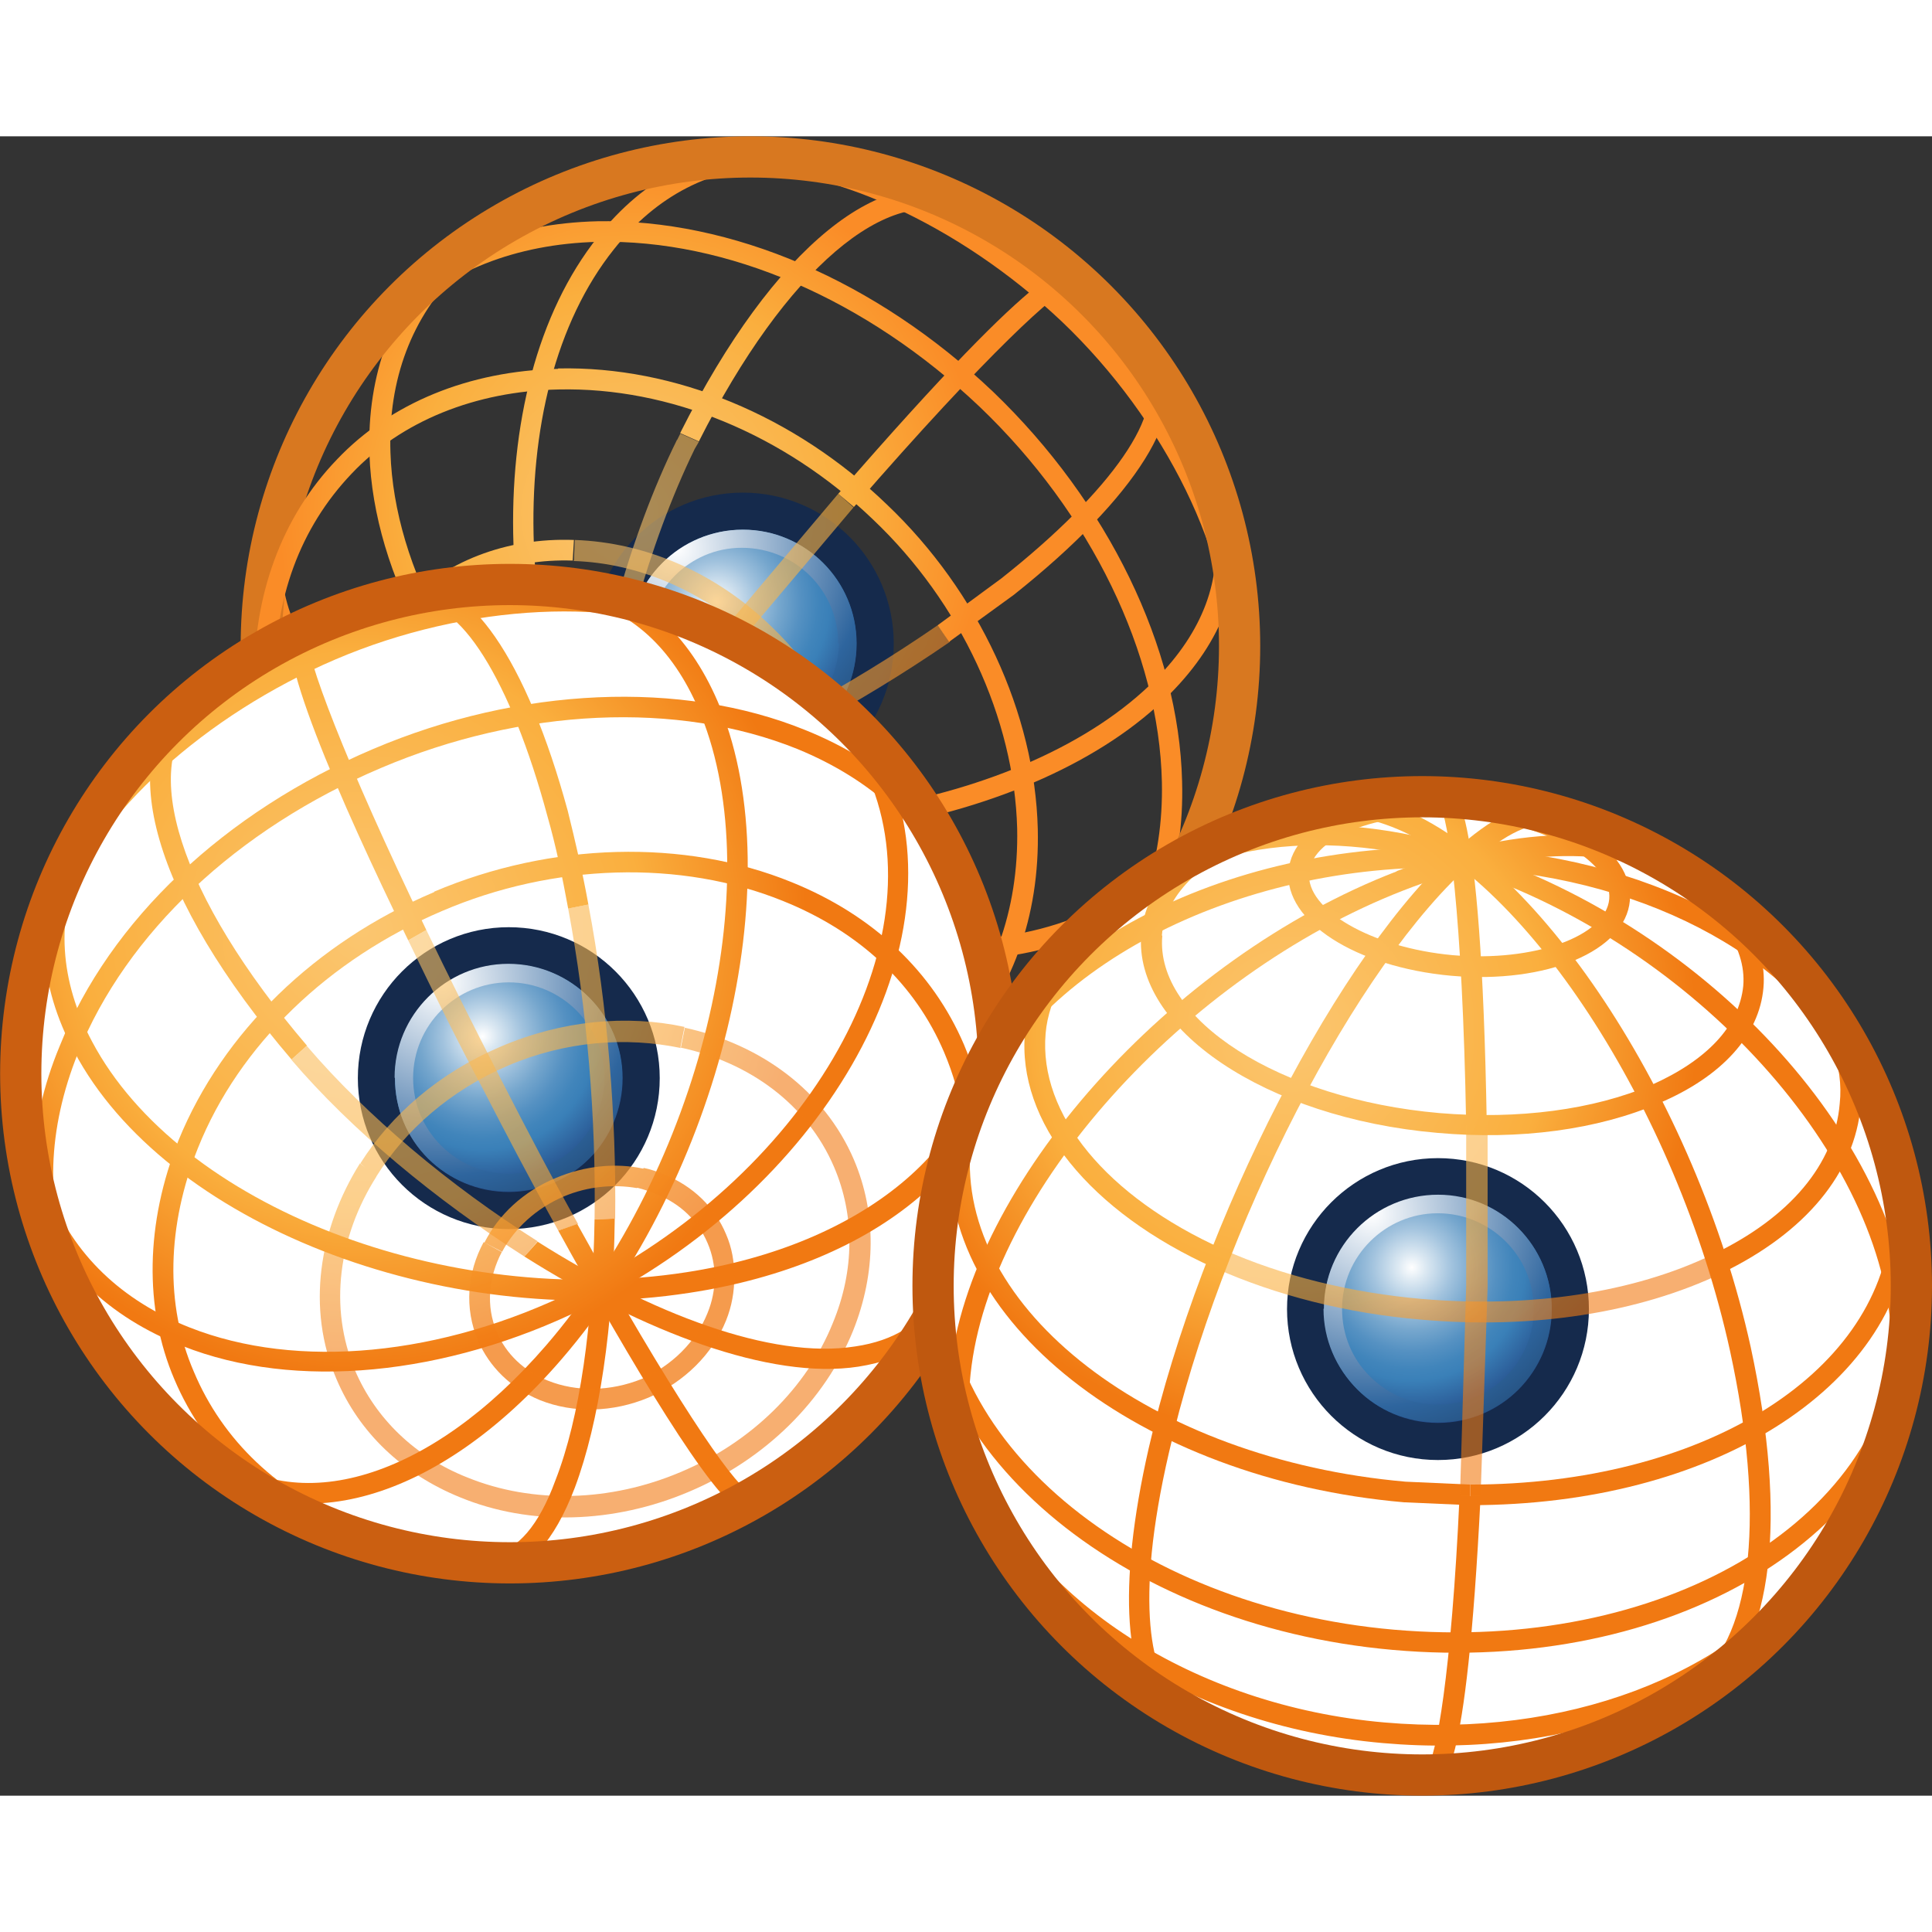 <svg xmlns="http://www.w3.org/2000/svg" width="48" height="48" viewBox="0 0 46.858 40.246" overflow="visible" enable-background="new 0 0 46.858 40.246" version="1"><rect x="0" y="0" width="46.858" height="40.246" fill="#333333" stroke="none"/><g><g><g><radialGradient id="a" cx="15.345" cy="9.121" r="12.037" fx="15.345" fy="9.121" gradientUnits="userSpaceOnUse"><stop offset="0" stop-color="#FBC670"/><stop offset=".449" stop-color="#FAAF3E"/><stop offset=".714" stop-color="#FA8C27"/></radialGradient><path fill="url(#a)" d="M12.34 16.26c5.6 1.76 12.8.53 16.04-2.74 1.27-1.28 1.8-2.73 1.55-4.18l-.5.08c.23 1.3-.26 2.6-1.4 3.75-3.12 3.15-10.1 4.32-15.54 2.6-4.1-1.26-6.3-3.88-5.5-6.5l-.48-.13c-.88 2.9 1.46 5.75 5.82 7.12z"/></g><g><radialGradient id="b" cx="15.346" cy="9.122" r="12.037" fx="15.346" fy="9.122" gradientUnits="userSpaceOnUse"><stop offset="0" stop-color="#FBC670"/><stop offset=".449" stop-color="#FAAF3E"/><stop offset=".714" stop-color="#FA8C27"/></radialGradient><path fill="url(#b)" d="M10.78 2.9C9.52 4.1 8.9 5.77 8.96 7.7c.1 2.94 1.86 6.15 4.72 8.58 4.86 4.16 11.48 4.93 14.75 1.74.52-.5.94-1.1 1.24-1.75l-.46-.2c-.26.6-.64 1.13-1.12 1.6-3.1 3-9.4 2.22-14.08-1.77-2.75-2.34-4.45-5.42-4.54-8.23-.06-1.77.52-3.3 1.67-4.42l1.02-.8-.27-.42-1.1.86z"/></g><g><radialGradient id="c" cx="15.345" cy="9.122" r="12.037" fx="15.345" fy="9.122" gradientUnits="userSpaceOnUse"><stop offset="0" stop-color="#FBC670"/><stop offset=".449" stop-color="#FAAF3E"/><stop offset=".714" stop-color="#FA8C27"/></radialGradient><path fill="url(#c)" d="M14.5 2.44c-2.94 3.69-2.7 10.87.55 16.03 2.47 3.94 6.02 5.7 9.03 4.48l-.18-.46c-2.74 1.1-6.13-.63-8.43-4.3-3.13-5-3.4-11.92-.58-15.45 1.03-1.3 2.38-2 3.9-2v-.5c-1.67 0-3.16.76-4.3 2.2z"/></g><g><radialGradient id="d" cx="15.346" cy="9.121" r="12.037" fx="15.346" fy="9.121" gradientUnits="userSpaceOnUse"><stop offset="0" stop-color="#FBC670"/><stop offset=".449" stop-color="#FAAF3E"/><stop offset=".714" stop-color="#FA8C27"/></radialGradient><path fill="url(#d)" d="M17.52.27l.03.5c2.5-.1 5.7 1.36 8.2 3.72 2.52 2.4 4.15 5.74 4.06 8.3h.5c.1-2.68-1.6-6.16-4.2-8.67C23.5 1.68 20.14.16 17.5.27z"/></g><g><circle cx="18.016" cy="12.303" r="2.761" fill="none" stroke="#152a4c" stroke-width="1.8"/><radialGradient id="e" cx="98.371" cy="115.296" r="3.879" fx="98.371" fy="115.296" gradientTransform="matrix(0 -1 1 0 -97.915 109.665)" gradientUnits="userSpaceOnUse"><stop offset="0" stop-color="#fff"/><stop offset=".09" stop-color="#DBE8F2"/><stop offset=".248" stop-color="#A2C3DE"/><stop offset=".395" stop-color="#75A6CD"/><stop offset=".525" stop-color="#5591C2"/><stop offset=".634" stop-color="#4185BB"/><stop offset=".708" stop-color="#3A80B8"/><stop offset="1" stop-color="#244A87"/></radialGradient><circle cx="18.016" cy="12.303" r="2.761" fill="url(#e)"/><g><radialGradient id="f" cx="-52.656" cy="114.326" r="6.838" fx="-52.656" fy="114.326" gradientTransform="matrix(0 1 1 0 -97.915 62.653)" gradientUnits="userSpaceOnUse"><stop offset="0" stop-color="#fff"/><stop offset=".685" stop-color="#2E659E"/><stop offset="1" stop-color="#1D3E63"/></radialGradient><path fill="url(#f)" d="M15.25 12.3c0 .74.3 1.43.8 1.95.53.53 1.22.8 1.97.8.73 0 1.43-.27 1.95-.8.52-.52.8-1.2.8-1.95 0-1.52-1.23-2.76-2.75-2.76-1.53 0-2.77 1.24-2.77 2.76zm5.1 0c-.02.62-.26 1.2-.7 1.64-.43.44-1.02.68-1.63.68-.63 0-1.2-.24-1.65-.68-.44-.44-.68-1.02-.68-1.64 0-1.28 1.03-2.32 2.3-2.32 1.3 0 2.34 1.04 2.34 2.32z"/></g></g><g><radialGradient id="g" cx="15.346" cy="9.121" r="12.037" fx="15.346" fy="9.121" gradientUnits="userSpaceOnUse"><stop offset="0" stop-color="#FBC670"/><stop offset=".449" stop-color="#FAAF3E"/><stop offset=".714" stop-color="#FA8C27"/></radialGradient><path fill="url(#g)" d="M20.33 8.67l.38.32c3.3-3.8 4.96-5.27 5.27-5.33l.2-.42c-.2-.17-.66-.55-5.84 5.42z"/></g><g opacity=".8"><radialGradient id="h" cx="15.345" cy="9.121" r="12.037" fx="15.345" fy="9.121" gradientUnits="userSpaceOnUse"><stop offset="0" stop-color="#FBC670"/><stop offset=".449" stop-color="#FAAF3E"/><stop offset=".714" stop-color="#FA8C27"/></radialGradient><path fill="url(#h)" d="M17.62 11.88c-2.44 2.97-7 8.85-6.92 9.85l.5-.05c0-.5 2.36-4.06 6.8-9.48L20.7 9l-.37-.33-2.7 3.2z" opacity=".75"/></g><g><radialGradient id="i" cx="15.345" cy="9.121" r="12.038" fx="15.345" fy="9.121" gradientUnits="userSpaceOnUse"><stop offset="0" stop-color="#FBC670"/><stop offset=".449" stop-color="#FAAF3E"/><stop offset=".714" stop-color="#FA8C27"/></radialGradient><path fill="url(#i)" d="M16.5 7.2l.45.2c2.1-4.16 4.6-6.3 6.38-5.46l.2-.45c-2.07-1-4.77 1.2-7.03 5.7z"/></g><g opacity=".8"><radialGradient id="j" cx="15.346" cy="9.122" r="12.036" fx="15.346" fy="9.122" gradientUnits="userSpaceOnUse"><stop offset="0" stop-color="#FBC670"/><stop offset=".449" stop-color="#FAAF3E"/><stop offset=".714" stop-color="#FA8C27"/></radialGradient><path fill="url(#j)" d="M16.42 7.36c-2.32 4.7-3.4 12.38-1.4 15.6.62.95 1.4 1.46 2.3 1.5l.03-.5c-.74-.03-1.38-.46-1.9-1.28-1.92-3.08-.84-10.5 1.4-15.1l.1-.17-.45-.2-.08.16z" opacity=".75"/></g><g opacity=".8"><radialGradient id="k" cx="15.345" cy="9.121" r="12.037" fx="15.345" fy="9.121" gradientUnits="userSpaceOnUse"><stop offset="0" stop-color="#FBC670"/><stop offset=".449" stop-color="#FAAF3E"/><stop offset=".714" stop-color="#FA8C27"/></radialGradient><path fill="url(#k)" d="M9.58 17.3c-1.16.04-1.94-.2-2.2-.67l-.43.23c.25.47.9 1 2.65.93 3.36-.15 9-2.47 13.44-5.53l-.3-.4c-4.34 3-9.88 5.3-13.16 5.42z" opacity=".75"/></g><g><radialGradient id="l" cx="15.345" cy="9.121" r="12.037" fx="15.345" fy="9.121" gradientUnits="userSpaceOnUse"><stop offset="0" stop-color="#FBC670"/><stop offset=".449" stop-color="#FAAF3E"/><stop offset=".714" stop-color="#FA8C27"/></radialGradient><path fill="url(#l)" d="M27.73 5.72c.6.92-.76 2.88-3.44 5l-1.55 1.14.28.4 1.57-1.14c2.98-2.37 4.3-4.5 3.55-5.67l-.42.27z"/></g><g><radialGradient id="m" cx="15.347" cy="9.122" r="12.036" fx="15.347" fy="9.122" gradientUnits="userSpaceOnUse"><stop offset="0" stop-color="#FBC670"/><stop offset=".449" stop-color="#FAAF3E"/><stop offset=".714" stop-color="#FA8C27"/></radialGradient><path fill="url(#m)" d="M14.5 2.06c-2.12.05-3.95.78-5.17 2.06l.36.34c1.12-1.18 2.83-1.85 4.8-1.9 3.15-.07 6.53 1.4 9.27 4 2.7 2.58 4.35 5.98 4.42 9.1.04 1.95-.55 3.62-1.7 4.84l.35.34c1.25-1.3 1.9-3.1 1.84-5.2-.08-3.24-1.8-6.77-4.58-9.44-2.84-2.7-6.35-4.2-9.63-4.14z"/></g><circle cx="18.201" cy="12.364" r="11.864" fill="none" stroke="#d87820"/><g><radialGradient id="n" cx="15.345" cy="9.121" r="12.037" fx="15.345" fy="9.121" gradientUnits="userSpaceOnUse"><stop offset="0" stop-color="#FBC670"/><stop offset=".449" stop-color="#FAAF3E"/><stop offset=".714" stop-color="#FA8C27"/></radialGradient><path fill="url(#n)" d="M13.53 5.64c-2.16.05-4.06.83-5.36 2.2-1.33 1.38-2.04 3.3-2 5.42.07 2.8 1.42 5.67 3.7 7.85 2.3 2.2 5.2 3.44 7.97 3.37 2.13-.05 3.98-.84 5.36-2.3 1.34-1.38 2.02-3.25 1.97-5.38-.07-2.8-1.43-5.75-3.66-7.87-2.24-2.16-5.15-3.36-7.97-3.3zm-3.3 15.1c-2.2-2.08-3.5-4.8-3.55-7.5-.05-2 .6-3.75 1.85-5.06 1.2-1.27 3-2 5.02-2.04 2.68-.06 5.46 1.08 7.62 3.15 2.13 2.02 3.43 4.83 3.5 7.5.04 2-.6 3.74-1.83 5.04-1.3 1.35-3.02 2.1-5 2.13-2.64.06-5.4-1.1-7.62-3.22z"/></g><g><radialGradient id="o" cx="15.346" cy="9.121" r="12.037" fx="15.346" fy="9.121" gradientUnits="userSpaceOnUse"><stop offset="0" stop-color="#FBC670"/><stop offset=".449" stop-color="#FAAF3E"/><stop offset=".714" stop-color="#FA8C27"/></radialGradient><path fill="url(#o)" d="M13.9 13.4c-.76 0-1.45.3-1.94.82-.5.5-.75 1.2-.73 1.96.02.88.42 1.75 1.1 2.4 1.3 1.24 3.27 1.32 4.37.16 1.1-1.16.94-3.1-.37-4.36-.67-.65-1.57-1-2.44-.98zm-1.23 4.82c-.58-.56-.92-1.3-.94-2.05 0-.62.2-1.2.6-1.6.4-.42.95-.66 1.57-.67.74-.02 1.5.3 2.1.84.6.6.93 1.38.93 2.1 0 .6-.2 1.14-.6 1.55-.9.95-2.55.87-3.66-.18z"/></g><g><radialGradient id="p" cx="15.345" cy="9.121" r="12.038" fx="15.345" fy="9.121" gradientUnits="userSpaceOnUse"><stop offset="0" stop-color="#FBC670"/><stop offset=".449" stop-color="#FAAF3E"/><stop offset=".714" stop-color="#FA8C27"/></radialGradient><path fill="url(#p)" d="M9.74 11.42c-2.23 2.34-1.83 6.35.88 8.94 2.72 2.6 6.74 2.8 8.97.47 1.2-1.27 1.7-3.1 1.32-4.98l-.5.1c.35 1.73-.1 3.4-1.2 4.54-2.03 2.12-5.73 1.9-8.25-.5-2.52-2.4-2.9-6.1-.87-8.23.96-1 2.3-1.52 3.8-1.47l.03-.5c-1.65-.06-3.13.52-4.2 1.62z"/></g><g opacity=".6"><radialGradient id="q" cx="15.346" cy="9.121" r="12.037" fx="15.346" fy="9.121" gradientUnits="userSpaceOnUse"><stop offset="0" stop-color="#FBC670"/><stop offset=".449" stop-color="#FAAF3E"/><stop offset=".714" stop-color="#FA8C27"/></radialGradient><path fill="url(#q)" d="M13.9 10.3c1.62.05 3.2.75 4.47 1.95 1.06 1.02 1.8 2.33 2.06 3.7l.5-.1c-.3-1.47-1.08-2.87-2.22-3.96-1.34-1.3-3.04-2.04-4.77-2.1l-.02.5z"/></g></g><g><circle cx="12.367" cy="22.734" r="11.864" fill="#fff"/><g><circle cx="12.34" cy="22.843" r="2.761" fill="none" stroke="#152a4c" stroke-width="1.8"/><radialGradient id="r" cx="87.831" cy="109.621" r="3.879" fx="87.831" fy="109.621" gradientTransform="matrix(0 -1 1 0 -97.915 109.665)" gradientUnits="userSpaceOnUse"><stop offset="0" stop-color="#fff"/><stop offset=".09" stop-color="#DBE8F2"/><stop offset=".248" stop-color="#A2C3DE"/><stop offset=".395" stop-color="#75A6CD"/><stop offset=".525" stop-color="#5591C2"/><stop offset=".634" stop-color="#4185BB"/><stop offset=".708" stop-color="#3A80B8"/><stop offset="1" stop-color="#244A87"/></radialGradient><circle cx="12.34" cy="22.843" r="2.761" fill="url(#r)"/><g><radialGradient id="s" cx="-42.116" cy="108.65" r="6.838" fx="-42.116" fy="108.65" gradientTransform="matrix(0 1 1 0 -97.915 62.653)" gradientUnits="userSpaceOnUse"><stop offset="0" stop-color="#fff"/><stop offset=".685" stop-color="#2E659E"/><stop offset="1" stop-color="#1D3E63"/></radialGradient><path fill="url(#s)" d="M9.58 22.84c0 .74.28 1.43.8 1.95.53.52 1.22.8 1.96.8.73 0 1.43-.28 1.95-.8.52-.53.8-1.22.8-1.96 0-1.52-1.24-2.76-2.76-2.76-1.52 0-2.76 1.24-2.76 2.76zm5.08 0c0 .62-.24 1.2-.68 1.64-.44.44-1.02.68-1.64.68-.62 0-1.2-.24-1.64-.68-.44-.44-.68-1.02-.68-1.64 0-1.28 1.04-2.32 2.32-2.32 1.28 0 2.32 1.04 2.32 2.32z"/></g></g><g><radialGradient id="t" cx="8.788" cy="19.294" r="15.113" fx="8.788" fy="19.294" gradientUnits="userSpaceOnUse"><stop offset="0" stop-color="#FBC670"/><stop offset=".449" stop-color="#FAAF3E"/><stop offset=".714" stop-color="#F17912"/></radialGradient><path fill="url(#t)" d="M14.12 11.25c1.28.3 2.27 1.27 2.88 2.78 1.66 4.1-.03 10.98-3.76 15.3-2.8 3.24-6.06 4.23-8.14 2.47l-.32.38c2.3 1.95 5.86.94 8.84-2.52 3.84-4.45 5.57-11.55 3.85-15.8-.68-1.68-1.8-2.75-3.23-3.1l-.12.5z"/></g><g><radialGradient id="u" cx="8.789" cy="19.294" r="15.112" fx="8.789" fy="19.294" gradientUnits="userSpaceOnUse"><stop offset="0" stop-color="#FBC670"/><stop offset=".449" stop-color="#FAAF3E"/><stop offset=".714" stop-color="#F17912"/></radialGradient><path fill="url(#u)" d="M20.13 14.1c.44.48.78 1.04 1.02 1.66 1.55 4.03-1.68 9.52-7.2 12.23-3.24 1.6-6.74 1.93-9.35.9-1.65-.65-2.83-1.78-3.4-3.28l-.33-1.26-.5.08.36 1.35c.63 1.63 1.9 2.86 3.7 3.56 2.73 1.08 6.38.73 9.74-.92 5.74-2.82 9.08-8.6 7.44-12.86-.25-.68-.62-1.3-1.1-1.83l-.37.34z"/></g><g><radialGradient id="v" cx="8.787" cy="19.295" r="15.113" fx="8.787" fy="19.295" gradientUnits="userSpaceOnUse"><stop offset="0" stop-color="#FBC670"/><stop offset=".449" stop-color="#FAAF3E"/><stop offset=".714" stop-color="#F17912"/></radialGradient><path fill="url(#v)" d="M1.8 22.2c2.2 4.16 8.9 6.78 14.92 5.85 4.6-.7 7.63-3.27 7.7-6.52h-.5c-.07 2.94-3 5.36-7.27 6.02-5.83.9-12.3-1.6-14.42-5.6-.78-1.46-.88-2.97-.27-4.37l-.46-.2c-.67 1.54-.57 3.2.3 4.82z"/></g><g><radialGradient id="w" cx="8.788" cy="19.294" r="15.113" fx="8.788" fy="19.294" gradientUnits="userSpaceOnUse"><stop offset="0" stop-color="#FBC670"/><stop offset=".449" stop-color="#FAAF3E"/><stop offset=".714" stop-color="#F17912"/></radialGradient><path fill="url(#w)" d="M7.93 12.23c-3.26 1.4-6 3.87-6.93 6.33l.46.18c.9-2.34 3.52-4.7 6.67-6.05 3.2-1.37 6.92-1.55 9.23-.45l.2-.46c-2.4-1.16-6.3-.98-9.63.43z"/></g><g><radialGradient id="x" cx="8.787" cy="19.294" r="15.113" fx="8.787" fy="19.294" gradientUnits="userSpaceOnUse"><stop offset="0" stop-color="#FBC670"/><stop offset=".449" stop-color="#FAAF3E"/><stop offset=".714" stop-color="#F17912"/></radialGradient><path fill="url(#x)" d="M9.05 14.86c-3.6 1.53-6.38 4.15-7.6 7.2C.64 24 .58 26 1.27 27.6l.46-.18c-.64-1.5-.58-3.34.16-5.18 1.18-2.92 3.86-5.44 7.35-6.92 3.43-1.46 7.2-1.63 10.1-.46 1.8.74 3.12 1.94 3.77 3.5l.46-.2c-.7-1.68-2.1-2.98-4.04-3.76-3-1.22-6.93-1.05-10.48.46z"/></g><g><radialGradient id="y" cx="8.787" cy="19.294" r="15.113" fx="8.787" fy="19.294" gradientUnits="userSpaceOnUse"><stop offset="0" stop-color="#FBC670"/><stop offset=".449" stop-color="#FAAF3E"/><stop offset=".714" stop-color="#F17912"/></radialGradient><path fill="url(#y)" d="M10.53 18.33c-2.88 1.22-5.13 3.4-6.2 6.02-.8 2-.84 4.07-.1 5.8.75 1.77 2.24 3.18 4.2 3.98 2.6 1.05 5.77.95 8.68-.3 5.36-2.26 8.1-7.44 6.27-11.8-.76-1.77-2.2-3.14-4.18-3.94-2.6-1.06-5.84-.97-8.67.23zM8.6 33.66c-1.85-.75-3.2-2.03-3.9-3.7-.7-1.62-.65-3.54.1-5.42 1-2.5 3.17-4.58 5.92-5.75 2.7-1.16 5.8-1.25 8.28-.24 1.86.75 3.2 2.02 3.9 3.67 1.74 4.1-.9 9-6 11.15-2.78 1.2-5.8 1.3-8.3.28z"/></g><g><radialGradient id="z" cx="8.788" cy="19.294" r="15.113" fx="8.788" fy="19.294" gradientUnits="userSpaceOnUse"><stop offset="0" stop-color="#FBC670"/><stop offset=".449" stop-color="#FAAF3E"/><stop offset=".714" stop-color="#F17912"/></radialGradient><path fill="url(#z)" d="M10.34 19.25c-2-4.14-2.96-6.72-2.87-7.1l-.3-.35c-.67.34 1.07 4.3 2.73 7.7l.44-.25z"/><radialGradient id="A" cx="8.788" cy="19.295" r="15.112" fx="8.788" fy="19.295" gradientUnits="userSpaceOnUse"><stop offset="0" stop-color="#FBC670"/><stop offset=".449" stop-color="#FAAF3E"/><stop offset=".714" stop-color="#F17912"/></radialGradient><path fill="url(#A)" d="M13.54 26.54c1.74 3.16 3.77 6.57 4.45 6.8l.15-.5c-.36-.14-1.9-2.42-4.14-6.46l-.46.16z"/><radialGradient id="B" cx="8.788" cy="19.295" r="15.112" fx="8.788" fy="19.295" gradientUnits="userSpaceOnUse"><stop offset="0" stop-color="#FBC670"/><stop offset=".449" stop-color="#FAAF3E"/><stop offset=".714" stop-color="#F17912"/></radialGradient><path fill="url(#B)" d="M9.9 19.5c.66 1.37 1.3 2.65 1.8 3.58.5.97 1.14 2.2 1.84 3.46l.48-.16c-.6-1.06-1.22-2.24-1.88-3.53-.67-1.3-1.27-2.5-1.8-3.6l-.44.25z" opacity=".6"/></g><g><radialGradient id="C" cx="8.788" cy="19.294" r="15.112" fx="8.788" fy="19.294" gradientUnits="userSpaceOnUse"><stop offset="0" stop-color="#FBC670"/><stop offset=".449" stop-color="#FAAF3E"/><stop offset=".714" stop-color="#F17912"/></radialGradient><path fill="url(#C)" d="M7.45 22.06c-3.1-3.63-4.13-6.84-2.62-8.16l-.33-.38c-1.76 1.55-.78 4.95 2.57 8.87l.38-.34z"/><radialGradient id="D" cx="8.788" cy="19.294" r="15.113" fx="8.788" fy="19.294" gradientUnits="userSpaceOnUse"><stop offset="0" stop-color="#FBC670"/><stop offset=".449" stop-color="#FAAF3E"/><stop offset=".714" stop-color="#F17912"/></radialGradient><path fill="url(#D)" d="M7.07 22.4c1.45 1.7 3.5 3.4 5.65 4.77l.32-.37c-2.12-1.34-4.15-3.04-5.6-4.74l-.37.33z" opacity=".6"/><radialGradient id="E" cx="8.788" cy="19.293" r="15.113" fx="8.788" fy="19.293" gradientUnits="userSpaceOnUse"><stop offset="0" stop-color="#FBC670"/><stop offset=".449" stop-color="#FAAF3E"/><stop offset=".714" stop-color="#F17912"/></radialGradient><path fill="url(#E)" d="M12.72 27.17c2.88 1.82 5.96 3 8.1 2.67 1.14-.18 1.9-.68 2.32-1.5l-.45-.23c-.34.68-1 1.1-1.95 1.24-2.03.32-4.95-.8-7.7-2.54l-.33.37z"/></g><g><radialGradient id="F" cx="8.788" cy="19.294" r="15.113" fx="8.788" fy="19.294" gradientUnits="userSpaceOnUse"><stop offset="0" stop-color="#FBC670"/><stop offset=".449" stop-color="#FAAF3E"/><stop offset=".714" stop-color="#F17912"/></radialGradient><path fill="url(#F)" d="M14.27 18.63c-.14-.78-.32-1.54-.5-2.27-1-3.67-2.42-5.73-3.8-5.5l.07.5c1.08-.2 2.35 1.83 3.24 5.14.2.7.36 1.46.5 2.23l.5-.1z"/><radialGradient id="G" cx="8.788" cy="19.294" r="15.113" fx="8.788" fy="19.294" gradientUnits="userSpaceOnUse"><stop offset="0" stop-color="#FBC670"/><stop offset=".449" stop-color="#FAAF3E"/><stop offset=".714" stop-color="#F17912"/></radialGradient><path fill="url(#G)" d="M14.42 26.27c-.04 2.52-.35 4.8-.95 6.33-.4 1.1-.94 1.7-1.47 1.75l.04.5c.76-.06 1.4-.76 1.9-2.07.6-1.6.94-3.94.97-6.53l-.48.02z"/><radialGradient id="H" cx="8.788" cy="19.294" r="15.113" fx="8.788" fy="19.294" gradientUnits="userSpaceOnUse"><stop offset="0" stop-color="#FBC670"/><stop offset=".449" stop-color="#FAAF3E"/><stop offset=".714" stop-color="#F17912"/></radialGradient><path fill="url(#H)" d="M13.78 18.73c.46 2.45.68 5.1.64 7.54l.5-.02c.03-2.46-.18-5.14-.65-7.62l-.5.1z" opacity=".6"/></g><g opacity=".6"><radialGradient id="I" cx="8.788" cy="19.295" r="15.112" fx="8.788" fy="19.295" gradientUnits="userSpaceOnUse"><stop offset="0" stop-color="#FBC670"/><stop offset=".449" stop-color="#FAAF3E"/><stop offset=".714" stop-color="#F17912"/></radialGradient><path fill="url(#I)" d="M16.5 22.1c1.68.36 3.08 1.38 3.73 2.9.5 1.17.5 2.5-.03 3.78-.63 1.57-1.98 2.9-3.7 3.62-1.7.72-3.58.77-5.16.13-1.27-.5-2.23-1.43-2.73-2.6-.64-1.53-.4-3.25.52-4.7l-.4-.32c-1 1.6-1.3 3.52-.57 5.23.55 1.3 1.6 2.3 3 2.87 1.7.7 3.73.64 5.56-.14 1.84-.78 3.28-2.2 3.97-3.9.56-1.4.57-2.86.02-4.15-.72-1.68-2.27-2.8-4.1-3.2l-.1.5zm.1-.5c-1.4-.3-2.97-.16-4.46.48-1.48.63-2.65 1.64-3.4 2.83l.38.33c.7-1.13 1.8-2.1 3.2-2.7 1.4-.6 2.88-.7 4.18-.43l.1-.5z"/></g><g><radialGradient id="J" cx="8.356" cy="18.441" r="16.166" fx="8.356" fy="18.441" gradientUnits="userSpaceOnUse"><stop offset="0" stop-color="#FBC670"/><stop offset=".449" stop-color="#FAAF3E"/><stop offset=".714" stop-color="#F17912"/></radialGradient><path fill="url(#J)" d="M15.45 25.5c.17.04.33.1.48.16.57.23 1 .64 1.23 1.18.23.53.23 1.14 0 1.7-.28.7-.87 1.28-1.6 1.6-.75.3-1.57.32-2.27.04-.58-.23-1.02-.65-1.24-1.18-.27-.63-.2-1.33.12-1.94l-.44-.24c-.4.74-.47 1.6-.14 2.38.28.65.8 1.16 1.5 1.45.82.33 1.78.3 2.64-.06.87-.38 1.55-1.05 1.88-1.87.14-.35.2-.7.2-1.07 0-.35-.06-.7-.2-1.02-.27-.65-.8-1.17-1.5-1.45-.17-.07-.34-.13-.5-.16l-.17.47zm-3.27 1.55c.3-.56.82-1.05 1.5-1.34.57-.24 1.2-.3 1.77-.2l.16-.47c-.68-.15-1.43-.07-2.12.22-.8.33-1.4.9-1.74 1.57l.44.23zm5.45-.4z" opacity=".75"/></g></g><circle cx="12.367" cy="22.734" r="11.864" fill="none" stroke="#cb5f11"/><g><circle cx="34.494" cy="27.881" r="11.864" fill="#fff"/><g><radialGradient id="K" cx="48.472" cy="-9.966" r="13.752" fx="48.472" fy="-9.966" gradientTransform="matrix(.996 .087 -.087 .996 -17.804 27.412)" gradientUnits="userSpaceOnUse"><stop offset="0" stop-color="#FBC670"/><stop offset=".449" stop-color="#FAAF3E"/><stop offset=".714" stop-color="#F17912"/></radialGradient><path fill="url(#K)" d="M33.87 17.83c-5.5 2.12-10.35 7.57-10.83 12.13-.1.84-.02 1.6.2 2.3l.46-.14c-.18-.63-.24-1.33-.16-2.1.46-4.4 5.18-9.66 10.5-11.73 2.6-1.02 5.02-1.1 6.63-.26l.24-.44c-1.76-.93-4.26-.85-7.03.23z"/></g><g><radialGradient id="L" cx="48.471" cy="-9.966" r="13.754" fx="48.471" fy="-9.966" gradientTransform="matrix(.996 .087 -.087 .996 -17.804 27.412)" gradientUnits="userSpaceOnUse"><stop offset="0" stop-color="#FBC670"/><stop offset=".449" stop-color="#FAAF3E"/><stop offset=".714" stop-color="#F17912"/></radialGradient><path fill="url(#L)" d="M35.35 17.25c-5.7-.17-10.84 2.57-12.25 6.52l.47.17c1.32-3.7 6.38-6.35 11.77-6.2 4.35.15 8.1 2.08 9.54 4.93l.44-.22c-1.52-3-5.43-5.05-9.97-5.2z"/></g><g><radialGradient id="M" cx="48.473" cy="-9.966" r="13.752" fx="48.473" fy="-9.966" gradientTransform="matrix(.996 .087 -.087 .996 -17.804 27.412)" gradientUnits="userSpaceOnUse"><stop offset="0" stop-color="#FBC670"/><stop offset=".449" stop-color="#FAAF3E"/><stop offset=".714" stop-color="#F17912"/></radialGradient><path fill="url(#M)" d="M27.1 18.3l.32.37c1.88-1.63 5.08-1.93 8.36-.8 5.57 1.95 10.1 7.13 10.1 11.55l-.14 1.38.48.12.17-1.5c-.02-4.7-4.6-9.97-10.46-12-3.44-1.2-6.83-.87-8.85.88z"/></g><g><radialGradient id="N" cx="48.473" cy="-9.966" r="13.752" fx="48.473" fy="-9.966" gradientTransform="matrix(.996 .087 -.087 .996 -17.804 27.412)" gradientUnits="userSpaceOnUse"><stop offset="0" stop-color="#FBC670"/><stop offset=".449" stop-color="#FAAF3E"/><stop offset=".714" stop-color="#F17912"/></radialGradient><path fill="url(#N)" d="M31.9 16.05l.1.5c.46-.12 1-.07 1.6.14 3.32 1.15 7.07 6.88 8.36 12.77.85 3.9.56 6.88-.8 7.94l.3.4c1.54-1.2 1.9-4.27 1-8.44-1.33-6.04-5.23-11.94-8.7-13.14-.7-.24-1.32-.3-1.87-.17z"/></g><g><radialGradient id="O" cx="48.473" cy="-9.967" r="13.752" fx="48.473" fy="-9.967" gradientTransform="matrix(.996 .087 -.087 .996 -17.804 27.412)" gradientUnits="userSpaceOnUse"><stop offset="0" stop-color="#FBC670"/><stop offset=".449" stop-color="#FAAF3E"/><stop offset=".714" stop-color="#F17912"/></radialGradient><path fill="url(#O)" d="M35.4 17.22c-2.9 2.52-6.27 9.07-7.54 14.6-.77 3.38-.6 5.75.44 6.48l.3-.4c-.68-.48-1.1-2.3-.25-5.97 1.24-5.44 4.55-11.87 7.38-14.33.8-.7 1.44-1 1.93-.9l.1-.48c-.65-.15-1.4.17-2.36 1z"/></g><g><radialGradient id="P" cx="48.472" cy="-9.966" r="13.754" fx="48.472" fy="-9.966" gradientTransform="matrix(.996 .087 -.087 .996 -17.804 27.412)" gradientUnits="userSpaceOnUse"><stop offset="0" stop-color="#FBC670"/><stop offset=".449" stop-color="#FAAF3E"/><stop offset=".714" stop-color="#F17912"/></radialGradient><path fill="url(#P)" d="M31.25 17.82c-.1 1.22 1.63 2.33 3.95 2.54 2.32.2 4.22-.6 4.33-1.82.1-1.22-1.63-2.34-3.95-2.54-2.32-.2-4.22.6-4.33 1.82zm.5.04c.08-.9 1.8-1.54 3.78-1.36 1.98.17 3.58 1.1 3.5 2-.08.9-1.82 1.53-3.8 1.36-1.96-.18-3.56-1.1-3.48-2z"/></g><g><radialGradient id="Q" cx="48.473" cy="-9.968" r="13.752" fx="48.473" fy="-9.968" gradientTransform="matrix(.996 .087 -.087 .996 -17.804 27.412)" gradientUnits="userSpaceOnUse"><stop offset="0" stop-color="#FBC670"/><stop offset=".449" stop-color="#FAAF3E"/><stop offset=".714" stop-color="#F17912"/></radialGradient><path fill="url(#Q)" d="M30.26 16.56c-1.56.65-2.48 1.64-2.58 2.78-.2 2.3 3.02 4.47 7.18 4.83 2 .18 3.9-.08 5.38-.72 1.53-.65 2.43-1.65 2.53-2.8.2-2.24-3.1-4.43-7.18-4.8-1.96-.16-3.85.1-5.34.7zm-2.08 2.82c.08-.94.9-1.78 2.27-2.36 1.4-.58 3.26-.82 5.1-.66 3.75.33 6.9 2.3 6.73 4.25-.1.97-.88 1.8-2.23 2.4-1.4.6-3.23.84-5.14.68-3.88-.34-6.9-2.27-6.72-4.3z"/></g><g><radialGradient id="R" cx="48.472" cy="-9.967" r="13.753" fx="48.472" fy="-9.967" gradientTransform="matrix(.996 .087 -.087 .996 -17.804 27.412)" gradientUnits="userSpaceOnUse"><stop offset="0" stop-color="#FBC670"/><stop offset=".449" stop-color="#FAAF3E"/><stop offset=".714" stop-color="#F17912"/></radialGradient><path fill="url(#R)" d="M23.05 24.45c-.37 4.23 4.57 8.12 11 8.68l1.6.07v-.5l-1.56-.07c-6.17-.54-10.9-4.2-10.55-8.13.04-.46.16-.92.35-1.37l-.46-.2c-.2.5-.34 1-.4 1.52z"/></g><g><radialGradient id="S" cx="48.471" cy="-9.966" r="13.753" fx="48.471" fy="-9.966" gradientTransform="matrix(.996 .087 -.087 .996 -17.804 27.412)" gradientUnits="userSpaceOnUse"><stop offset="0" stop-color="#FBC670"/><stop offset=".449" stop-color="#FAAF3E"/><stop offset=".714" stop-color="#F17912"/></radialGradient><path fill="url(#S)" d="M45.66 24.67c.17.6.24 1.2.2 1.77-.33 3.63-4.62 6.26-10.2 6.26v.5c5.85 0 10.34-2.82 10.68-6.7.06-.66 0-1.32-.2-1.97l-.48.14z"/></g><g><radialGradient id="T" cx="48.473" cy="-9.968" r="13.752" fx="48.473" fy="-9.968" gradientTransform="matrix(.996 .087 -.087 .996 -17.804 27.412)" gradientUnits="userSpaceOnUse"><stop offset="0" stop-color="#FBC670"/><stop offset=".449" stop-color="#FAAF3E"/><stop offset=".714" stop-color="#F17912"/></radialGradient><path fill="url(#T)" d="M46.06 29.05c-.4 4.6-5.78 7.73-12.25 7.17-6.4-.56-11.28-4.68-10.9-9.2l-.5-.03c-.4 4.77 4.7 9.13 11.37 9.72 6.75.6 12.36-2.76 12.8-7.62l-.5-.05z"/></g><g><radialGradient id="U" cx="48.473" cy="-9.967" r="13.752" fx="48.473" fy="-9.967" gradientTransform="matrix(.996 .087 -.087 .996 -17.804 27.412)" gradientUnits="userSpaceOnUse"><stop offset="0" stop-color="#FBC670"/><stop offset=".449" stop-color="#FAAF3E"/><stop offset=".714" stop-color="#F17912"/></radialGradient><path fill="url(#U)" d="M23.2 32.27c1.4 3.6 5.54 6.28 10.34 6.7 4.52.4 8.7-1.18 10.86-4.1l-.4-.3c-2.07 2.78-6.06 4.28-10.42 3.9-4.6-.4-8.6-2.97-9.9-6.38l-.48.17z"/></g><g><circle cx="34.876" cy="28.444" r="2.761" fill="none" stroke="#152a4c" stroke-width="1.8"/><radialGradient id="V" cx="82.23" cy="132.158" r="3.879" fx="82.23" fy="132.158" gradientTransform="matrix(0 -1 1 0 -97.915 109.665)" gradientUnits="userSpaceOnUse"><stop offset="0" stop-color="#fff"/><stop offset=".09" stop-color="#DBE8F2"/><stop offset=".248" stop-color="#A2C3DE"/><stop offset=".395" stop-color="#75A6CD"/><stop offset=".525" stop-color="#5591C2"/><stop offset=".634" stop-color="#4185BB"/><stop offset=".708" stop-color="#3A80B8"/><stop offset="1" stop-color="#244A87"/></radialGradient><circle cx="34.876" cy="28.444" r="2.761" fill="url(#V)"/><g><radialGradient id="W" cx="-36.515" cy="131.187" r="6.838" fx="-36.515" fy="131.187" gradientTransform="matrix(0 1 1 0 -97.915 62.653)" gradientUnits="userSpaceOnUse"><stop offset="0" stop-color="#fff"/><stop offset=".685" stop-color="#2E659E"/><stop offset="1" stop-color="#1D3E63"/></radialGradient><path fill="url(#W)" d="M32.1 28.44c0 .74.3 1.43.82 1.95s1.22.8 1.96.8c.73 0 1.43-.28 1.95-.8.52-.53.8-1.22.8-1.96 0-1.52-1.23-2.76-2.75-2.76-1.53 0-2.77 1.24-2.77 2.76zm5.1 0c0 .62-.24 1.2-.68 1.64-.44.44-1.03.68-1.65.68-.62 0-1.2-.24-1.64-.68-.44-.43-.68-1.02-.68-1.64 0-1.28 1.05-2.32 2.32-2.32 1.28 0 2.33 1.04 2.33 2.32z"/></g></g><g><radialGradient id="X" cx="48.469" cy="-9.967" r="13.753" fx="48.469" fy="-9.967" gradientTransform="matrix(.996 .087 -.087 .996 -17.804 27.412)" gradientUnits="userSpaceOnUse"><stop offset="0" stop-color="#FBC670"/><stop offset=".449" stop-color="#FAAF3E"/><stop offset=".714" stop-color="#F17912"/></radialGradient><path fill="url(#X)" d="M35.4 32.97c-.2 4.4-.58 6.34-.77 6.55l.1.46c.27 0 .83 0 1.18-7h-.5z"/></g><g opacity=".8"><radialGradient id="Y" cx="48.471" cy="-9.967" r="13.754" fx="48.471" fy="-9.967" gradientTransform="matrix(.996 .087 -.087 .996 -17.804 27.412)" gradientUnits="userSpaceOnUse"><stop offset="0" stop-color="#FBC670"/><stop offset=".449" stop-color="#FAAF3E"/><stop offset=".714" stop-color="#F17912"/></radialGradient><path fill="url(#Y)" d="M35.56 23.98v3.9l-.15 5.1h.5l.17-5.08v-3.93h-.5z" opacity=".75"/></g><g><radialGradient id="Z" cx="48.471" cy="-9.966" r="13.755" fx="48.471" fy="-9.966" gradientTransform="matrix(.996 .087 -.087 .996 -17.804 27.412)" gradientUnits="userSpaceOnUse"><stop offset="0" stop-color="#FBC670"/><stop offset=".449" stop-color="#FAAF3E"/><stop offset=".714" stop-color="#F17912"/></radialGradient><path fill="url(#Z)" d="M35.02 15.78l-.1.46c.2.24.55 2.56.64 7.74h.5c-.14-8.2-.8-8.2-1.04-8.2z"/></g><g><radialGradient id="aa" cx="48.472" cy="-9.967" r="13.752" fx="48.472" fy="-9.967" gradientTransform="matrix(.996 .087 -.087 .996 -17.804 27.412)" gradientUnits="userSpaceOnUse"><stop offset="0" stop-color="#FBC670"/><stop offset=".449" stop-color="#FAAF3E"/><stop offset=".714" stop-color="#F17912"/></radialGradient><path fill="url(#aa)" d="M24.86 21.73c-.2 2.17 1.57 4.36 4.6 5.72l.2-.46c-2.82-1.27-4.47-3.27-4.3-5.23.07-.86.63-1.86 1.46-2.6l-.34-.37c-.93.84-1.53 1.94-1.62 2.93z"/></g><g opacity=".6"><radialGradient id="ab" cx="48.472" cy="-9.965" r="13.753" fx="48.472" fy="-9.965" gradientTransform="matrix(.996 .087 -.087 .996 -17.804 27.412)" gradientUnits="userSpaceOnUse"><stop offset="0" stop-color="#FBC670"/><stop offset=".449" stop-color="#FAAF3E"/><stop offset=".714" stop-color="#F17912"/></radialGradient><path fill="url(#ab)" d="M34.5 28.2c-1.72-.15-3.4-.56-4.83-1.2l-.2.45c1.48.66 3.2 1.1 5 1.25 2.7.24 5.28-.16 7.3-1.13l-.23-.45c-1.92.93-4.42 1.3-7.03 1.08z"/></g><g><radialGradient id="ac" cx="48.466" cy="-9.967" r="13.758" fx="48.466" fy="-9.967" gradientTransform="matrix(.996 .087 -.087 .996 -17.804 27.412)" gradientUnits="userSpaceOnUse"><stop offset="0" stop-color="#FBC670"/><stop offset=".449" stop-color="#FAAF3E"/><stop offset=".714" stop-color="#F17912"/></radialGradient><path fill="url(#ac)" d="M43.62 20.7c.74.9 1.1 1.85 1 2.76-.12 1.46-1.2 2.76-3.08 3.66l.22.45c2.03-.98 3.23-2.43 3.37-4.07.1-1.04-.3-2.1-1.13-3.12l-.38.32z"/></g><circle cx="34.494" cy="27.881" r="11.864" fill="none" stroke="#bf580f"/></g></g></svg>